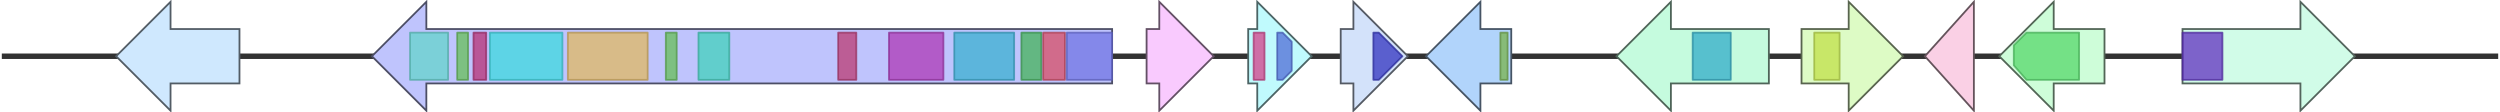 <svg version="1.1" baseProfile="full" xmlns="http://www.w3.org/2000/svg" width="1378" height="62">
	<line x1="1" y1="31" x2="1377" y2="31" style="stroke:rgb(50,50,50); stroke-width:3 "/>
	<g>
		<title>eqxH</title>
		<polygon class="eqxH" points="1160,16 1132,16 1132,1 1102,31 1132,61 1132,46 1160,46" fill="rgb(206,253,217)" fill-opacity="1.0" stroke="rgb(82,101,86)" stroke-width="1" />
		<g>
			<title>PF00067</title>
			<polygon class="PF00067" points="1110,25 1117,18 1146,18 1146,44 1117,44 1110,36" stroke-linejoin="round" width="36" height="26" fill="rgb(85,216,107)" stroke="rgb(68,172,85)" stroke-width="1" opacity="0.75" />
		</g>
	</g>
	<g>
		<title>eqx11</title>
		<polygon class="eqx11" points="1203,16 1268,16 1268,1 1298,31 1268,61 1268,46 1203,46" fill="rgb(209,252,232)" fill-opacity="1.0" stroke="rgb(83,100,92)" stroke-width="1" />
		<g>
			<title>PF05368</title>
			<rect class="PF05368" x="1203" y="18" stroke-linejoin="round" width="22" height="26" fill="rgb(97,49,192)" stroke="rgb(77,39,153)" stroke-width="1" opacity="0.75" />
		</g>
	</g>
	<g>
		<title>eqx1</title>
		<polygon class="eqx1" points="132,16 94,16 94,1 64,31 94,61 94,46 132,46" fill="rgb(207,232,254)" fill-opacity="1.0" stroke="rgb(82,92,101)" stroke-width="1" />
	</g>
	<g>
		<title>eqxS</title>
		<polygon class="eqxS" points="613,16 235,16 235,1 205,31 235,61 235,46 613,46" fill="rgb(191,196,253)" fill-opacity="1.0" stroke="rgb(76,78,101)" stroke-width="1" />
		<g>
			<title>PF07993</title>
			<rect class="PF07993" x="226" y="18" stroke-linejoin="round" width="21" height="26" fill="rgb(100,212,204)" stroke="rgb(80,169,163)" stroke-width="1" opacity="0.75" />
		</g>
		<g>
			<title>PF00550</title>
			<rect class="PF00550" x="252" y="18" stroke-linejoin="round" width="6" height="26" fill="rgb(103,191,88)" stroke="rgb(82,152,70)" stroke-width="1" opacity="0.75" />
		</g>
		<g>
			<title>PF13193</title>
			<rect class="PF13193" x="261" y="18" stroke-linejoin="round" width="7" height="26" fill="rgb(182,50,118)" stroke="rgb(145,39,94)" stroke-width="1" opacity="0.75" />
		</g>
		<g>
			<title>PF00501</title>
			<rect class="PF00501" x="270" y="18" stroke-linejoin="round" width="40" height="26" fill="rgb(60,217,223)" stroke="rgb(48,173,178)" stroke-width="1" opacity="0.75" />
		</g>
		<g>
			<title>PF00668</title>
			<rect class="PF00668" x="313" y="18" stroke-linejoin="round" width="44" height="26" fill="rgb(224,184,98)" stroke="rgb(179,147,78)" stroke-width="1" opacity="0.75" />
		</g>
		<g>
			<title>PF00550</title>
			<rect class="PF00550" x="367" y="18" stroke-linejoin="round" width="6" height="26" fill="rgb(103,191,88)" stroke="rgb(82,152,70)" stroke-width="1" opacity="0.75" />
		</g>
		<g>
			<title>PF08659</title>
			<rect class="PF08659" x="385" y="18" stroke-linejoin="round" width="17" height="26" fill="rgb(66,209,188)" stroke="rgb(52,167,150)" stroke-width="1" opacity="0.75" />
		</g>
		<g>
			<title>PF08242</title>
			<rect class="PF08242" x="462" y="18" stroke-linejoin="round" width="10" height="26" fill="rgb(187,59,115)" stroke="rgb(149,47,92)" stroke-width="1" opacity="0.75" />
		</g>
		<g>
			<title>PF14765</title>
			<rect class="PF14765" x="490" y="18" stroke-linejoin="round" width="30" height="26" fill="rgb(173,56,182)" stroke="rgb(138,44,145)" stroke-width="1" opacity="0.75" />
		</g>
		<g>
			<title>PF00698</title>
			<rect class="PF00698" x="526" y="18" stroke-linejoin="round" width="33" height="26" fill="rgb(59,176,209)" stroke="rgb(47,140,167)" stroke-width="1" opacity="0.75" />
		</g>
		<g>
			<title>PF16197</title>
			<rect class="PF16197" x="563" y="18" stroke-linejoin="round" width="11" height="26" fill="rgb(68,179,89)" stroke="rgb(54,143,71)" stroke-width="1" opacity="0.75" />
		</g>
		<g>
			<title>PF02801</title>
			<rect class="PF02801" x="575" y="18" stroke-linejoin="round" width="12" height="26" fill="rgb(215,78,102)" stroke="rgb(172,62,81)" stroke-width="1" opacity="0.75" />
		</g>
		<g>
			<title>PF00109</title>
			<rect class="PF00109" x="588" y="18" stroke-linejoin="round" width="25" height="26" fill="rgb(112,116,228)" stroke="rgb(89,92,182)" stroke-width="1" opacity="0.75" />
		</g>
	</g>
	<g>
		<title>eqx3</title>
		<polygon class="eqx3" points="632,16 639,16 639,1 669,31 639,61 639,46 632,46" fill="rgb(249,202,254)" fill-opacity="1.0" stroke="rgb(99,80,101)" stroke-width="1" />
	</g>
	<g>
		<title>eqxC</title>
		<polygon class="eqxC" points="688,16 693,16 693,1 723,31 693,61 693,46 688,46" fill="rgb(192,250,253)" fill-opacity="1.0" stroke="rgb(76,100,101)" stroke-width="1" />
		<g>
			<title>PF08240</title>
			<rect class="PF08240" x="691" y="18" stroke-linejoin="round" width="6" height="26" fill="rgb(211,65,138)" stroke="rgb(168,51,110)" stroke-width="1" opacity="0.75" />
		</g>
		<g>
			<title>PF00107</title>
			<polygon class="PF00107" points="704,18 707,18 712,23 712,39 707,44 704,44" stroke-linejoin="round" width="8" height="26" fill="rgb(81,108,215)" stroke="rgb(64,86,172)" stroke-width="1" opacity="0.75" />
		</g>
	</g>
	<g>
		<title>eqxD</title>
		<polygon class="eqxD" points="739,16 746,16 746,1 776,31 746,61 746,46 739,46" fill="rgb(211,226,250)" fill-opacity="1.0" stroke="rgb(84,90,100)" stroke-width="1" />
		<g>
			<title>PF00891</title>
			<polygon class="PF00891" points="757,18 760,18 773,31 773,31 760,44 757,44" stroke-linejoin="round" width="16" height="26" fill="rgb(50,51,190)" stroke="rgb(39,40,152)" stroke-width="1" opacity="0.75" />
		</g>
	</g>
	<g>
		<title>eqxR</title>
		<polygon class="eqxR" points="833,16 816,16 816,1 786,31 816,61 816,46 833,46" fill="rgb(177,212,251)" fill-opacity="1.0" stroke="rgb(70,84,100)" stroke-width="1" />
		<g>
			<title>PF00172</title>
			<rect class="PF00172" x="827" y="18" stroke-linejoin="round" width="4" height="26" fill="rgb(121,178,76)" stroke="rgb(96,142,60)" stroke-width="1" opacity="0.75" />
		</g>
	</g>
	<g>
		<title>eqxF</title>
		<polygon class="eqxF" points="975,16 921,16 921,1 891,31 921,61 921,46 975,46" fill="rgb(197,251,222)" fill-opacity="1.0" stroke="rgb(78,100,88)" stroke-width="1" />
		<g>
			<title>PF04082</title>
			<rect class="PF04082" x="933" y="18" stroke-linejoin="round" width="21" height="26" fill="rgb(51,172,200)" stroke="rgb(40,137,160)" stroke-width="1" opacity="0.75" />
		</g>
	</g>
	<g>
		<title>eqxG</title>
		<polygon class="eqxG" points="993,16 1019,16 1019,1 1049,31 1019,61 1019,46 993,46" fill="rgb(221,251,197)" fill-opacity="1.0" stroke="rgb(88,100,78)" stroke-width="1" />
		<g>
			<title>PF07690</title>
			<rect class="PF07690" x="1000" y="18" stroke-linejoin="round" width="14" height="26" fill="rgb(193,224,74)" stroke="rgb(154,179,59)" stroke-width="1" opacity="0.75" />
		</g>
	</g>
	<g>
		<title>eqx9</title>
		<polygon class="eqx9" points="1088,16 1088,16 1088,1 1061,31 1088,61 1088,46 1088,46" fill="rgb(250,208,229)" fill-opacity="1.0" stroke="rgb(100,83,91)" stroke-width="1" />
	</g>
</svg>
